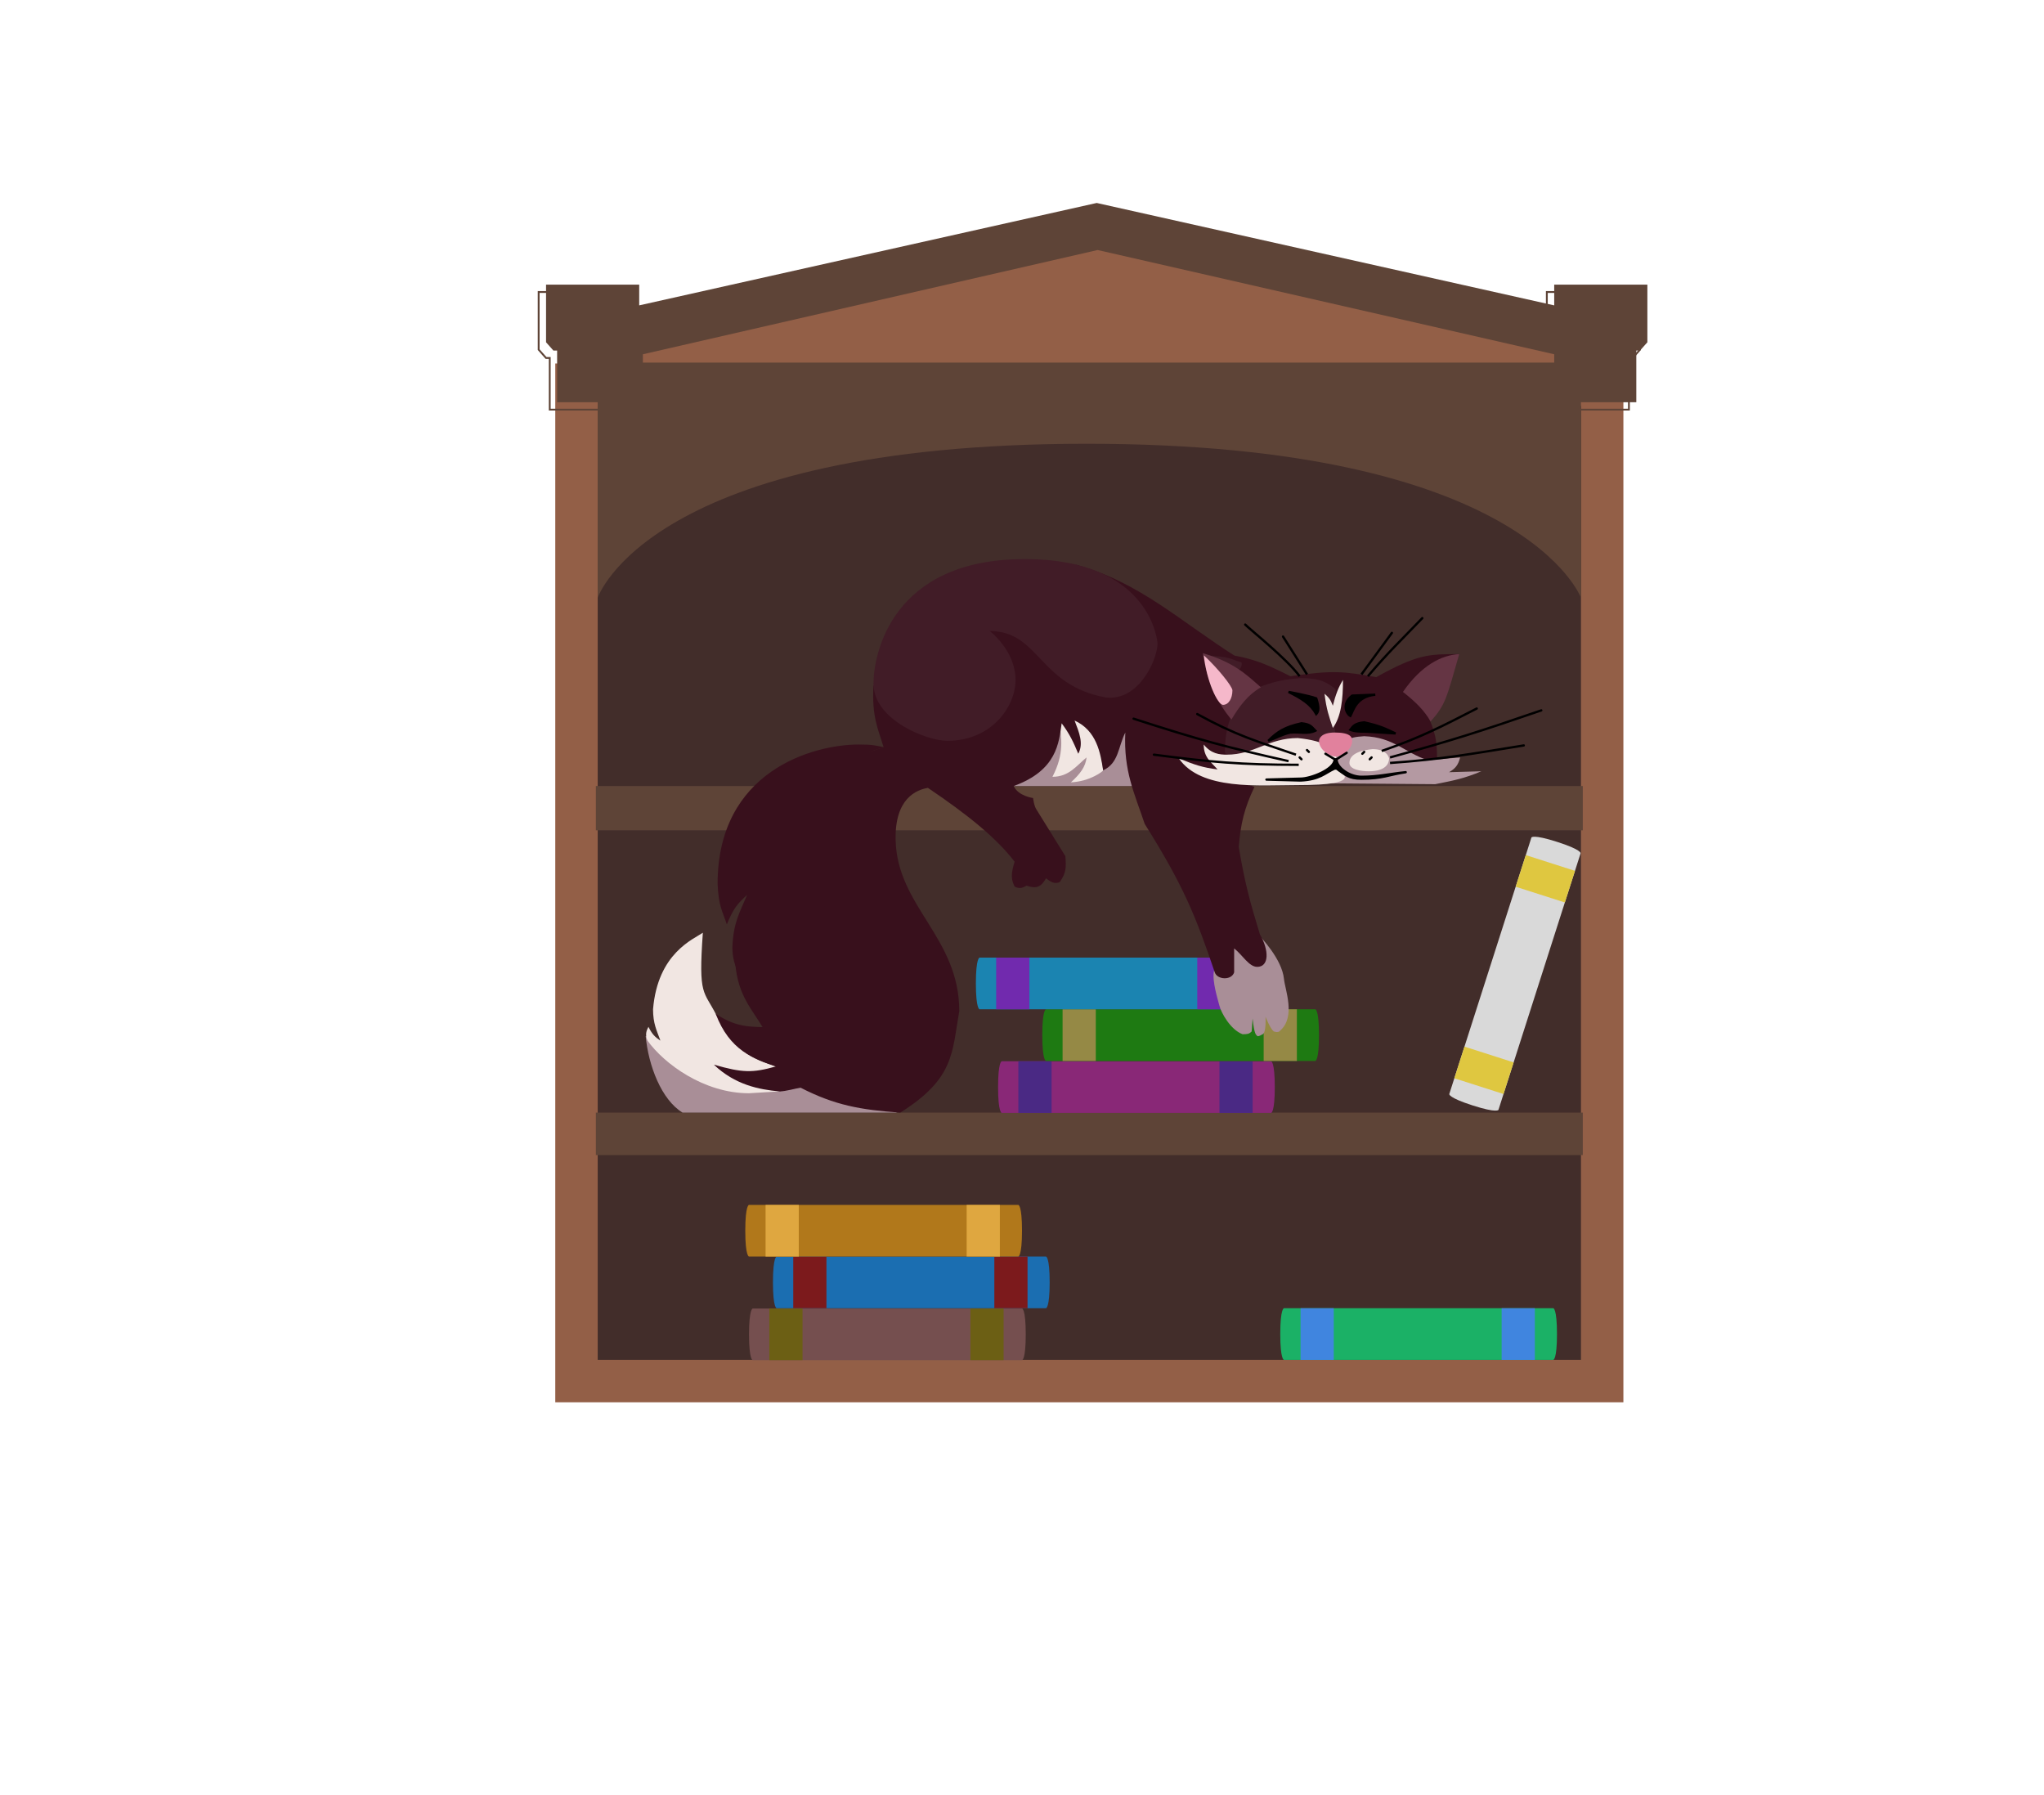 <svg width="1108" height="973" viewBox="0 0 1108 973" fill="none" xmlns="http://www.w3.org/2000/svg">
<g clip-path="url(#clip0_7_28)">
<rect x="312.5" y="208.5" width="556" height="540" fill="#422D2A" stroke="#935F47" stroke-width="23"/>
<path d="M857 324C857 324 826.5 240.5 589 240.5C351.5 240.5 324 324 324 324V197.5H857V324Z" fill="#5E4437"/>
<g filter="url(#filter0_i_7_28)">
<path d="M883 194V222H590.5H298V194H296L292 189.5V158.25H342.5V169.5L590.5 114L838.5 169.5V158.25H889V189.5L885 194H883Z" fill="#5E4437"/>
</g>
<path d="M883 194V222H590.5H298V194H296L292 189.5V158.25H342.5V169.5L590.5 114L838.5 169.5V158.25H889V189.5L885 194H883Z" stroke="#5E4437"/>
<g filter="url(#filter1_i_7_28)">
<path d="M344.5 188L591 131.5L838.5 188V192.5H344.5V188Z" fill="#935F47"/>
</g>
<rect x="323" y="426" width="535" height="24" fill="#5E4437"/>
<rect x="323" y="603" width="535" height="23" fill="#5E4437"/>
<g clip-path="url(#clip1_7_28)">
<path d="M856.808 462.445L812.276 601.488C812.276 601.488 811.666 603.393 798.333 599.122C785 594.852 785.61 592.947 785.61 592.947L830.142 453.905C830.142 453.905 830.752 452 844.085 456.27C857.418 460.54 856.808 462.445 856.808 462.445Z" fill="#D9D9D9"/>
<rect x="827.092" y="463.428" width="28" height="18" transform="rotate(17.759 827.092 463.428)" fill="#DFC740"/>
<rect x="793.845" y="567.234" width="28" height="18" transform="rotate(17.759 793.845 567.234)" fill="#DFC740"/>
</g>
<g clip-path="url(#clip2_7_28)">
<path d="M554.031 737.166H408.031C408.031 737.166 406.031 737.166 406.031 723.166C406.031 709.166 408.031 709.166 408.031 709.166H554.031C554.031 709.166 556.031 709.166 556.031 723.166C556.031 737.166 554.031 737.166 554.031 737.166Z" fill="#754F4F"/>
<rect x="544.031" y="709.166" width="28" height="18" transform="rotate(90 544.031 709.166)" fill="#6C5F14"/>
<rect x="435.031" y="709.166" width="28" height="18" transform="rotate(90 435.031 709.166)" fill="#6C5F14"/>
</g>
<g clip-path="url(#clip3_7_28)">
<path d="M689.031 603.166H543.031C543.031 603.166 541.031 603.166 541.031 589.166C541.031 575.166 543.031 575.166 543.031 575.166H689.031C689.031 575.166 691.031 575.166 691.031 589.166C691.031 603.166 689.031 603.166 689.031 603.166Z" fill="#892877"/>
<rect x="679.031" y="575.166" width="28" height="18" transform="rotate(90 679.031 575.166)" fill="#4A2984"/>
<rect x="570.031" y="575.166" width="28" height="18" transform="rotate(90 570.031 575.166)" fill="#4A2984"/>
</g>
<g clip-path="url(#clip4_7_28)">
<path d="M567 709H421C421 709 419 709 419 695C419 681 421 681 421 681H567C567 681 569 681 569 695C569 709 567 709 567 709Z" fill="#1B6EB1"/>
<rect x="557" y="681" width="28" height="18" transform="rotate(90 557 681)" fill="#7C1A1C"/>
<rect x="448" y="681" width="28" height="18" transform="rotate(90 448 681)" fill="#7C1A1C"/>
</g>
<g clip-path="url(#clip5_7_28)">
<path d="M713 575H567C567 575 565 575 565 561C565 547 567 547 567 547H713C713 547 715 547 715 561C715 575 713 575 713 575Z" fill="#1E7A12"/>
<rect x="703" y="547" width="28" height="18" transform="rotate(90 703 547)" fill="#958945"/>
<rect x="594" y="547" width="28" height="18" transform="rotate(90 594 547)" fill="#958945"/>
</g>
<g clip-path="url(#clip6_7_28)">
<path d="M552 681H406C406 681 404 681 404 667C404 653 406 653 406 653H552C552 653 554 653 554 667C554 681 552 681 552 681Z" fill="#B1781B"/>
<rect x="542" y="653" width="28" height="18" transform="rotate(90 542 653)" fill="#DFA740"/>
<rect x="433" y="653" width="28" height="18" transform="rotate(90 433 653)" fill="#DFA740"/>
</g>
<g clip-path="url(#clip7_7_28)">
<path d="M842 737H696C696 737 694 737 694 723C694 709 696 709 696 709H842C842 709 844 709 844 723C844 737 842 737 842 737Z" fill="#1BB166"/>
<rect x="832" y="709" width="28" height="18" transform="rotate(90 832 709)" fill="#4085DF"/>
<rect x="723" y="709" width="28" height="18" transform="rotate(90 723 709)" fill="#4085DF"/>
</g>
<g clip-path="url(#clip8_7_28)">
<path d="M677 547H531C531 547 529 547 529 533C529 519 531 519 531 519H677C677 519 679 519 679 533C679 547 677 547 677 547Z" fill="#1B84B1"/>
<rect x="667" y="519" width="28" height="18" transform="rotate(90 667 519)" fill="#712AAE"/>
<rect x="558" y="519" width="28" height="18" transform="rotate(90 558 519)" fill="#712AAE"/>
</g>
<path d="M661 545C660.224 541.898 657.024 531.967 658 526.5L664 510L683 507.5C683 507.5 694.911 519.613 696 530.5C696.6 536.5 702.5 551 694 558.5C693 560 690.5 559 690.5 559C688.5 557.5 686 551 686 551C686 551 686.5 559.5 684.5 560.5C684.124 560.688 682 562 681.55 561.473C680.825 560.622 680 561 679 552L678.5 559C677 560.5 676 560.5 673.5 560.5C667 558 662 549 661 545Z" fill="#A98E97"/>
<path d="M434.5 589L350 561.5C351.5 577.5 358.5 596 370 603H486.5L434.5 589Z" fill="#A98E97"/>
<path d="M616 426H549L571 388.5L613.5 395L616 426Z" fill="#A98E97"/>
<path d="M570.5 421C577 408.5 575.5 400 574 390L582 389.5C588 389 594.5 388.5 598 417.5C598.048 417.897 591 423.5 580.5 424C585.5 419.5 588.5 415.5 589 410.5C583.5 415 579.5 421 570.5 421Z" fill="#F1E6E2"/>
<path d="M434 589.5C431.071 589.891 426 591.5 422.5 591.5L469 537.5L425.5 465.5L447 415L479 405C476 395 472.5 388.5 473.5 371.5L545.5 380.5L534.5 340.5H547L610 376L627 348.5L583 306C618 315.5 640 337 671 356.5L682.5 401.5L671 413L674.5 420L667.5 421.5L680 426.5C674.5 438 672.5 446.5 671.5 459C675 480 678 490 683 506.5C688 515 688 524 681.5 524C677 524 673.5 517.5 669 514V527C667.5 531.5 659.855 531 658.5 527C648 496 641.5 480 620.5 446.5C615 430 609 418 610 397C606 405 606.5 413.5 598 417.5C596.5 408 594.5 396 582.5 390.5C585 397 587.5 403 584.5 408.5C582 402.5 580 398 575.5 392C574 402.5 573 417.5 549.5 426C552 431.5 560 432.5 560 432.5C560 432.5 560.5 437 562 439L577.5 464C578 470 578 473 574.5 478C571.5 479.5 569 477.5 567 476C564 481.5 561 481.5 556.5 480C554.5 481 553 482 550 480.5C548 476.5 548 473.5 550 467C540 454 524.5 441.5 503 427C497 428 484.861 432.5 485.5 455.5C486.5 491.5 520 508 520 548C516 570.5 517.5 584.5 488 603C466.5 601.5 452.5 599 434 589.5Z" fill="#38101C"/>
<path d="M414.5 558.5C407.5 546.5 400 540 398.5 521.5L448 527.5L456.5 549.5L414.5 558.5Z" fill="#38101C"/>
<path d="M779 413.5C759.5 411.5 720.2 407.5 719 407.5L725.5 399L675 376.5L652 354C675 354 686.5 360 699.5 366.5C723 363 729 364 746 367C768.5 354.5 774.5 354.5 791 354.5L790 356.5L774.5 389C779 399 779 404.5 779 413.5Z" fill="#38101C"/>
<path d="M679.5 373.5C688 370.5 692 368.5 705 367.5C716 367.5 719.5 370 724 373.5C723.833 379.833 723.5 393.6 723.5 394C723.5 394.4 724.333 405.667 725 411L673.5 415.5L664 408C664 394.5 667 382.5 679.5 373.5Z" fill="#411C27"/>
<path d="M668.5 364.706L654 355.5C666.5 355.5 667.5 357.5 673 359C673.5 361 672.5 363.206 668.5 364.706Z" fill="#411C27"/>
<path d="M725 414.5C726 419.5 735.5 423.5 717.5 424.5L778 425C788 423 793.5 422 803 418L785.5 418.5C789 416.5 790.5 414.5 791.5 410.5L774 412C761.5 408 755.5 399.5 739.5 399C729.5 399.5 729.748 402.047 723.5 404L725 414.5Z" fill="#B499A2"/>
<path d="M665 409C661 409 656.5 408.5 652.5 403.5C652.5 410.5 656.5 413 660 417C652 416 647.5 414.5 639 411C651 428.5 682.5 425.5 703 425.5C721.5 425.5 729 424 729 421C729 419.5 726.172 418.672 725 417.5L724.5 411C724.5 406 718.5 401.5 703.5 400C687.5 400 680 409 665 409Z" fill="#F1E6E2"/>
<path d="M744 406C739 406.5 731.5 408 731.5 413.5C731.5 417 737.5 418 742 418C751.5 418 753 413.5 753 411C752.5 409 750.5 406 744 406Z" fill="#F1E6E2"/>
<path d="M722.5 394.5C720.5 388.5 719 384.5 718 376C721 378.5 721.5 380 722.5 382.5C724 376.5 725.5 372.5 728 368.5C728 379 727 388.5 722.5 394.5Z" fill="#F1E6E2"/>
<path d="M715 401.5C715 400.5 716 397 723.5 397C732 397 733 399.5 733 401.5C733 406.5 727 410 724 410C721 410 715 406.5 715 401.5Z" fill="#E1819D"/>
<path d="M683.5 372.5C675.5 365.5 669 359 652 354C654.5 370.5 660.5 381.5 667.5 390C672 382.5 676.5 376.5 683.5 372.5Z" fill="#653544"/>
<path d="M775.5 391C772 385 767.5 380.5 760.5 375C770.5 360.5 781.5 355 791 354.5C784 379 783.5 382 775.5 391Z" fill="#653544"/>
<path d="M668.066 374.169C668.066 372 660 362 652.566 355.169C654 369 660 382 663 382C666 382 668.066 378.5 668.066 374.169Z" fill="#F5B8CA"/>
<path d="M381 505.5C378.5 540.5 381.5 536.5 388.5 550.5C400.5 573 411 574.5 422.5 578.5C420.5 580 415.5 581 407 581C398.5 581 395.5 580 387.5 577.5C399.5 588 409 588.5 422.5 591.5L406 592.5C381.5 592.5 360 576.5 351 564C349.5 560.5 350.5 558.5 351.5 556.5L351.5 556.5C353.5 560.5 355 562 358 564C356 558.5 354 554.778 354 547C356.5 516.5 376 509 381 505.5Z" fill="#F1E6E2"/>
<path d="M420.12 577.868C408.704 573.899 395.418 569.28 388 549.5C401 558 408 556 419.5 557C435 554.5 442.5 549.5 453.5 543C445 544 439.5 545 430 544.5C419 544.5 397 535.5 397 513.5C397.5 500 401 494.5 405 485C399.5 490 397.5 492.5 394 501C391.5 493.5 389.5 491 389 479C389 418 440.5 403.5 465.5 403.5C473.375 403.5 474 404 479.5 405C447.5 413.5 436 435 436 460.5C437.5 501 475 503.5 475 540C475 565.5 445.5 585.5 422.5 591.5C411.5 590.5 398.5 588 387 577C402.5 581.5 408 581.5 420.5 578L420.12 577.868Z" fill="#38101C"/>
<path d="M513.5 401.5C502.5 401.5 473.5 390.263 473.5 370.5C473.5 355 483 303 555.5 303C625 303 627.5 349 627.5 349C627 358.5 617 380 599.5 378C563 371.5 563.5 342 536.5 342C536.5 342 550.5 352.5 550.5 368.5C550.5 383 537.5 401.5 513.5 401.5Z" fill="#411C27"/>
<path d="M738 421C731.5 421 724.5 416 724.5 411.5H723.5C723.5 417 710.5 422 705 422L686.5 422.5L705 423C715.5 422.5 718 419 723.5 416.5H724H724.5C729.5 420 731 422 738 422C749.761 422 752.627 419.867 762 418.5C752.627 419.476 747 421 738 421Z" fill="black"/>
<path d="M713 396C711 394 710.5 392.5 705.5 392C696.5 394 692.5 396.5 687.5 401.5C692.186 399.743 695 398 699.5 397C704.772 396.609 709 398 713 396Z" fill="black"/>
<path d="M756.5 397.5C751 395 748.5 393.5 739.5 391.5C734.5 392 733.5 393.5 732 395.5C734.5 396.5 737 396.5 740.5 396.5L756.5 397.5Z" fill="black"/>
<path d="M713.5 378.5C709.5 377 698.5 375 698.5 375C705.5 378.5 710.5 381.5 713.5 387C715 385.5 715 383 713.5 378.5Z" fill="black"/>
<path d="M733 377C727 381.5 730 387 732 388C733.562 385.266 735 377.5 745.5 376.5L733 377Z" fill="black"/>
<path d="M614.693 388.905C614.364 388.799 614.012 388.979 613.905 389.307C613.799 389.636 613.979 389.988 614.307 390.095L614.693 388.905ZM649.3 386.452C648.997 386.286 648.618 386.397 648.452 386.7C648.286 387.003 648.397 387.382 648.7 387.548L649.3 386.452ZM625.581 408.38C625.239 408.335 624.925 408.576 624.88 408.919C624.835 409.261 625.076 409.575 625.419 409.62L625.581 408.38ZM800.785 384.556C801.092 384.399 801.214 384.022 801.056 383.715C800.899 383.408 800.522 383.286 800.215 383.444L800.785 384.556ZM835.703 385.591C836.03 385.479 836.203 385.123 836.091 384.797C835.979 384.47 835.623 384.297 835.297 384.409L835.703 385.591ZM826.099 404.617C826.44 404.562 826.672 404.242 826.617 403.901C826.562 403.56 826.242 403.328 825.901 403.383L826.099 404.617ZM730.336 408.527C730.627 408.342 730.713 407.956 730.527 407.664C730.342 407.373 729.956 407.287 729.664 407.473L730.336 408.527ZM762 418.5L762.09 419.118C762.427 419.069 762.662 418.76 762.62 418.423C762.578 418.085 762.274 417.843 761.935 417.878L762 418.5ZM724.5 416.5L724.858 415.988L724.697 415.875H724.5V416.5ZM723.5 416.5V415.875H723.365L723.241 415.931L723.5 416.5ZM705 423L704.983 423.625L705.006 423.625L705.03 423.624L705 423ZM686.5 422.5L686.483 421.875C686.145 421.884 685.875 422.161 685.875 422.5C685.875 422.839 686.145 423.116 686.483 423.125L686.5 422.5ZM705 422V421.375H704.992L704.983 421.375L705 422ZM718.822 407.964C718.526 407.786 718.142 407.882 717.964 408.178C717.786 408.474 717.882 408.858 718.178 409.036L718.822 407.964ZM738.058 408.058C737.814 408.302 737.814 408.698 738.058 408.942C738.302 409.186 738.698 409.186 738.942 408.942L738.058 408.058ZM739.942 407.942C740.186 407.698 740.186 407.302 739.942 407.058C739.698 406.814 739.302 406.814 739.058 407.058L739.942 407.942ZM742.058 411.058C741.814 411.302 741.814 411.698 742.058 411.942C742.302 412.186 742.698 412.186 742.942 411.942L742.058 411.058ZM743.942 410.942C744.186 410.698 744.186 410.302 743.942 410.058C743.698 409.814 743.302 409.814 743.058 410.058L743.942 410.942ZM708.942 406.058C708.698 405.814 708.302 405.814 708.058 406.058C707.814 406.302 707.814 406.698 708.058 406.942L708.942 406.058ZM709.058 407.942C709.302 408.186 709.698 408.186 709.942 407.942C710.186 407.698 710.186 407.302 709.942 407.058L709.058 407.942ZM705.058 411.942C705.302 412.186 705.698 412.186 705.942 411.942C706.186 411.698 706.186 411.302 705.942 411.058L705.058 411.942ZM704.942 410.058C704.698 409.814 704.302 409.814 704.058 410.058C703.814 410.302 703.814 410.698 704.058 410.942L704.942 410.058ZM705.5 392L705.562 391.378L705.462 391.368L705.364 391.39L705.5 392ZM713 396L713.28 396.559L714.055 396.171L713.442 395.558L713 396ZM699.5 397L699.454 396.377L699.409 396.38L699.364 396.39L699.5 397ZM687.5 401.5L687.058 401.058L687.719 402.085L687.5 401.5ZM739.5 391.5L739.636 390.89L739.538 390.868L739.438 390.878L739.5 391.5ZM756.5 397.5L756.461 398.124L756.759 396.931L756.5 397.5ZM740.5 396.5L740.539 395.876L740.52 395.875H740.5V396.5ZM732 395.5L731.5 395.125L731.011 395.777L731.768 396.08L732 395.5ZM698.5 375L698.612 374.385L698.22 375.559L698.5 375ZM713.5 378.5L714.093 378.302L713.999 378.019L713.719 377.915L713.5 378.5ZM713.5 387L712.951 387.299L713.351 388.033L713.942 387.442L713.5 387ZM732 388L731.72 388.559L732.249 388.823L732.543 388.31L732 388ZM733 377L732.975 376.375L732.781 376.383L732.625 376.5L733 377ZM745.5 376.5L745.559 377.122L745.475 375.875L745.5 376.5ZM675.442 338.058C675.198 337.814 674.802 337.814 674.558 338.058C674.314 338.302 674.314 338.698 674.558 338.942L675.442 338.058ZM771.451 335.433C771.69 335.184 771.682 334.788 771.433 334.549C771.184 334.31 770.788 334.318 770.549 334.567L771.451 335.433ZM755.004 343.37C755.208 343.091 755.148 342.7 754.87 342.496C754.591 342.292 754.2 342.352 753.996 342.63L755.004 343.37ZM696.028 344.665C695.843 344.374 695.457 344.287 695.165 344.472C694.874 344.657 694.787 345.043 694.972 345.335L696.028 344.665ZM614.307 390.095C649.826 401.601 664.845 405.606 698.363 413.11L698.637 411.89C665.155 404.394 650.174 400.399 614.693 388.905L614.307 390.095ZM648.7 387.548C669.755 399.078 680.306 402.094 702.298 409.592L702.702 408.408C680.694 400.906 670.245 397.922 649.3 386.452L648.7 387.548ZM625.419 409.62C655.939 413.622 672.967 415.125 704 415.125V413.875C673.033 413.875 656.061 412.378 625.581 408.38L625.419 409.62ZM800.215 383.444C780.717 393.443 770.25 398.925 748.794 406.41L749.206 407.59C770.75 400.075 781.283 394.557 800.785 384.556L800.215 383.444ZM835.297 384.409C803.306 395.406 786.319 400.902 753.336 409.897L753.664 411.103C786.681 402.098 803.694 396.594 835.703 385.591L835.297 384.409ZM825.901 403.383C797.892 407.884 781.922 410.879 753.456 412.877L753.544 414.123C782.078 412.121 798.108 409.116 826.099 404.617L825.901 403.383ZM729.664 407.473L724.164 410.973L724.836 412.027L730.336 408.527L729.664 407.473ZM723.875 411.5C723.875 414.056 725.831 416.594 728.452 418.448C731.103 420.323 734.601 421.625 738 421.625V420.375C734.899 420.375 731.647 419.177 729.173 417.427C726.669 415.656 725.125 413.444 725.125 411.5H723.875ZM738 421.625C747.035 421.625 752.795 420.087 762.065 419.122L761.935 417.878C752.46 418.865 746.965 420.375 738 420.375V421.625ZM761.91 417.882C757.2 418.568 754.08 419.456 750.767 420.151C747.448 420.847 743.835 421.375 738 421.375V422.625C743.926 422.625 747.626 422.087 751.024 421.374C754.428 420.661 757.428 419.798 762.09 419.118L761.91 417.882ZM738 421.375C734.567 421.375 732.544 420.886 730.78 420.003C728.959 419.093 727.421 417.782 724.858 415.988L724.142 417.012C726.579 418.718 728.291 420.157 730.22 421.122C732.206 422.114 734.433 422.625 738 422.625V421.375ZM724.5 415.875H724V417.125H724.5V415.875ZM724 415.875H723.5V417.125H724V415.875ZM723.241 415.931C717.568 418.51 715.311 421.883 704.97 422.376L705.03 423.624C715.689 423.117 718.432 419.49 723.759 417.069L723.241 415.931ZM705.017 422.375L686.517 421.875L686.483 423.125L704.983 423.625L705.017 422.375ZM686.517 423.125L705.017 422.625L704.983 421.375L686.483 421.875L686.517 423.125ZM705 422.625C707.879 422.625 712.601 421.335 716.588 419.373C718.589 418.389 720.447 417.215 721.814 415.914C723.169 414.623 724.125 413.126 724.125 411.5H722.875C722.875 412.624 722.206 413.815 720.952 415.008C719.709 416.191 717.973 417.299 716.037 418.252C712.149 420.165 707.621 421.375 705 421.375V422.625ZM723.822 410.964L718.822 407.964L718.178 409.036L723.178 412.036L723.822 410.964ZM723.5 412.125H724.5V410.875H723.5V412.125ZM738.942 408.942L739.942 407.942L739.058 407.058L738.058 408.058L738.942 408.942ZM742.942 411.942L743.942 410.942L743.058 410.058L742.058 411.058L742.942 411.942ZM708.058 406.942L709.058 407.942L709.942 407.058L708.942 406.058L708.058 406.942ZM705.942 411.058L704.942 410.058L704.058 410.942L705.058 411.942L705.942 411.058ZM705.438 392.622C707.88 392.866 709.14 393.347 710.021 393.953C710.468 394.26 710.839 394.614 711.233 395.031C711.613 395.432 712.054 395.937 712.558 396.442L713.442 395.558C712.946 395.063 712.575 394.63 712.142 394.172C711.723 393.729 711.282 393.303 710.729 392.922C709.61 392.153 708.12 391.634 705.562 391.378L705.438 392.622ZM712.72 395.441C710.858 396.372 708.925 396.527 706.741 396.479C704.591 396.431 702.128 396.179 699.454 396.377L699.546 397.623C702.144 397.431 704.431 397.678 706.713 397.728C708.961 397.778 711.142 397.628 713.28 396.559L712.72 395.441ZM699.364 396.39C697.063 396.901 695.196 397.603 693.327 398.39C691.449 399.181 689.609 400.042 687.281 400.915L687.719 402.085C690.077 401.201 691.987 400.311 693.813 399.542C695.647 398.769 697.437 398.099 699.636 397.61L699.364 396.39ZM687.942 401.942C690.419 399.465 692.621 397.635 695.299 396.174C697.98 394.711 701.169 393.603 705.636 392.61L705.364 391.39C700.831 392.397 697.52 393.539 694.701 395.076C691.879 396.615 689.581 398.535 687.058 401.058L687.942 401.942ZM739.364 392.11C748.293 394.094 750.74 395.568 756.241 398.069L756.759 396.931C751.26 394.432 748.707 392.906 739.636 390.89L739.364 392.11ZM756.539 396.876L740.539 395.876L740.461 397.124L756.461 398.124L756.539 396.876ZM740.5 395.875C736.973 395.875 734.6 395.867 732.232 394.92L731.768 396.08C734.4 397.133 737.027 397.125 740.5 397.125V395.875ZM732.5 395.875C733.265 394.855 733.825 394.078 734.777 393.462C735.724 392.85 737.114 392.367 739.562 392.122L739.438 390.878C736.886 391.133 735.276 391.65 734.098 392.413C732.925 393.172 732.235 394.145 731.5 395.125L732.5 395.875ZM698.5 375C698.388 375.615 698.388 375.615 698.388 375.615C698.388 375.615 698.388 375.615 698.389 375.615C698.389 375.615 698.389 375.615 698.39 375.615C698.391 375.615 698.393 375.616 698.396 375.616C698.401 375.617 698.409 375.619 698.419 375.621C698.44 375.624 698.471 375.63 698.511 375.637C698.592 375.652 698.712 375.675 698.866 375.703C699.173 375.761 699.617 375.844 700.163 375.95C701.254 376.16 702.75 376.456 704.371 376.799C707.63 377.488 711.332 378.355 713.281 379.085L713.719 377.915C711.668 377.145 707.87 376.262 704.629 375.576C703 375.231 701.496 374.934 700.4 374.722C699.851 374.617 699.405 374.532 699.095 374.474C698.94 374.446 698.82 374.423 698.738 374.408C698.697 374.401 698.665 374.395 698.644 374.391C698.634 374.389 698.626 374.388 698.62 374.387C698.617 374.386 698.615 374.386 698.614 374.385C698.613 374.385 698.613 374.385 698.612 374.385C698.612 374.385 698.612 374.385 698.612 374.385C698.612 374.385 698.612 374.385 698.5 375ZM712.907 378.698C713.65 380.927 714 382.601 714 383.875C714 385.126 713.664 385.952 713.058 386.558L713.942 387.442C714.836 386.548 715.25 385.374 715.25 383.875C715.25 382.399 714.85 380.573 714.093 378.302L712.907 378.698ZM714.049 386.701C710.946 381.013 705.778 377.94 698.78 374.441L698.22 375.559C705.222 379.06 710.054 381.987 712.951 387.299L714.049 386.701ZM732.28 387.441C731.909 387.256 731.423 386.818 730.994 386.153C730.572 385.499 730.233 384.666 730.12 383.737C729.9 381.92 730.534 379.631 733.375 377.5L732.625 376.5C729.466 378.869 728.6 381.58 728.88 383.888C729.017 385.021 729.428 386.033 729.944 386.831C730.452 387.619 731.091 388.244 731.72 388.559L732.28 387.441ZM733.025 377.625L745.525 377.125L745.475 375.875L732.975 376.375L733.025 377.625ZM745.441 375.878C740.014 376.395 736.874 378.676 734.904 381.217C733.929 382.475 733.252 383.782 732.724 384.929C732.177 386.118 731.831 387.036 731.457 387.69L732.543 388.31C732.95 387.597 733.369 386.519 733.86 385.452C734.369 384.343 735 383.133 735.892 381.983C737.657 379.707 740.486 377.605 745.559 377.122L745.441 375.878ZM674.558 338.942C675.33 339.714 677.137 341.267 679.484 343.279C681.844 345.303 684.777 347.815 687.835 350.53C693.966 355.972 700.542 362.182 703.997 366.871L705.003 366.129C701.458 361.318 694.784 355.028 688.665 349.595C685.598 346.872 682.656 344.353 680.298 342.33C677.925 340.296 676.17 338.786 675.442 338.058L674.558 338.942ZM770.549 334.567C758.567 347.048 752.04 353.076 741.023 366.096L741.977 366.904C752.96 353.924 759.433 347.952 771.451 335.433L770.549 334.567ZM753.996 342.63L737.496 365.13L738.504 365.87L755.004 343.37L753.996 342.63ZM694.972 345.335L707.972 365.835L709.028 365.165L696.028 344.665L694.972 345.335Z" fill="black"/>
</g>
<defs>
<filter id="filter0_i_7_28" x="291.5" y="113.488" width="598" height="109.012" filterUnits="userSpaceOnUse" color-interpolation-filters="sRGB">
<feFlood flood-opacity="0" result="BackgroundImageFix"/>
<feBlend mode="normal" in="SourceGraphic" in2="BackgroundImageFix" result="shape"/>
<feColorMatrix in="SourceAlpha" type="matrix" values="0 0 0 0 0 0 0 0 0 0 0 0 0 0 0 0 0 0 127 0" result="hardAlpha"/>
<feOffset dx="4" dy="-4"/>
<feComposite in2="hardAlpha" operator="arithmetic" k2="-1" k3="1"/>
<feColorMatrix type="matrix" values="0 0 0 0 0 0 0 0 0 0 0 0 0 0 0 0 0 0 0.25 0"/>
<feBlend mode="normal" in2="shape" result="effect1_innerShadow_7_28"/>
</filter>
<filter id="filter1_i_7_28" x="344.5" y="131.5" width="494" height="61" filterUnits="userSpaceOnUse" color-interpolation-filters="sRGB">
<feFlood flood-opacity="0" result="BackgroundImageFix"/>
<feBlend mode="normal" in="SourceGraphic" in2="BackgroundImageFix" result="shape"/>
<feColorMatrix in="SourceAlpha" type="matrix" values="0 0 0 0 0 0 0 0 0 0 0 0 0 0 0 0 0 0 127 0" result="hardAlpha"/>
<feOffset dx="4" dy="4"/>
<feComposite in2="hardAlpha" operator="arithmetic" k2="-1" k3="1"/>
<feColorMatrix type="matrix" values="0 0 0 0 0 0 0 0 0 0 0 0 0 0 0 0 0 0 0.25 0"/>
<feBlend mode="normal" in2="shape" result="effect1_innerShadow_7_28"/>
</filter>
<clipPath id="clip0_7_28">
<rect width="1108" height="973" fill="white"/>
</clipPath>
<clipPath id="clip1_7_28">
<rect width="28" height="150" fill="white" transform="translate(830.752 452) rotate(17.759)"/>
</clipPath>
<clipPath id="clip2_7_28">
<rect width="28" height="150" fill="white" transform="matrix(0 1 -1 0 556.031 709.166)"/>
</clipPath>
<clipPath id="clip3_7_28">
<rect width="28" height="150" fill="white" transform="matrix(0 1 -1 0 691.031 575.166)"/>
</clipPath>
<clipPath id="clip4_7_28">
<rect width="28" height="150" fill="white" transform="matrix(0 1 -1 0 569 681)"/>
</clipPath>
<clipPath id="clip5_7_28">
<rect width="28" height="150" fill="white" transform="matrix(0 1 -1 0 715 547)"/>
</clipPath>
<clipPath id="clip6_7_28">
<rect width="28" height="150" fill="white" transform="matrix(0 1 -1 0 554 653)"/>
</clipPath>
<clipPath id="clip7_7_28">
<rect width="28" height="150" fill="white" transform="matrix(0 1 -1 0 844 709)"/>
</clipPath>
<clipPath id="clip8_7_28">
<rect width="28" height="150" fill="white" transform="matrix(0 1 -1 0 679 519)"/>
</clipPath>
</defs>
</svg>
